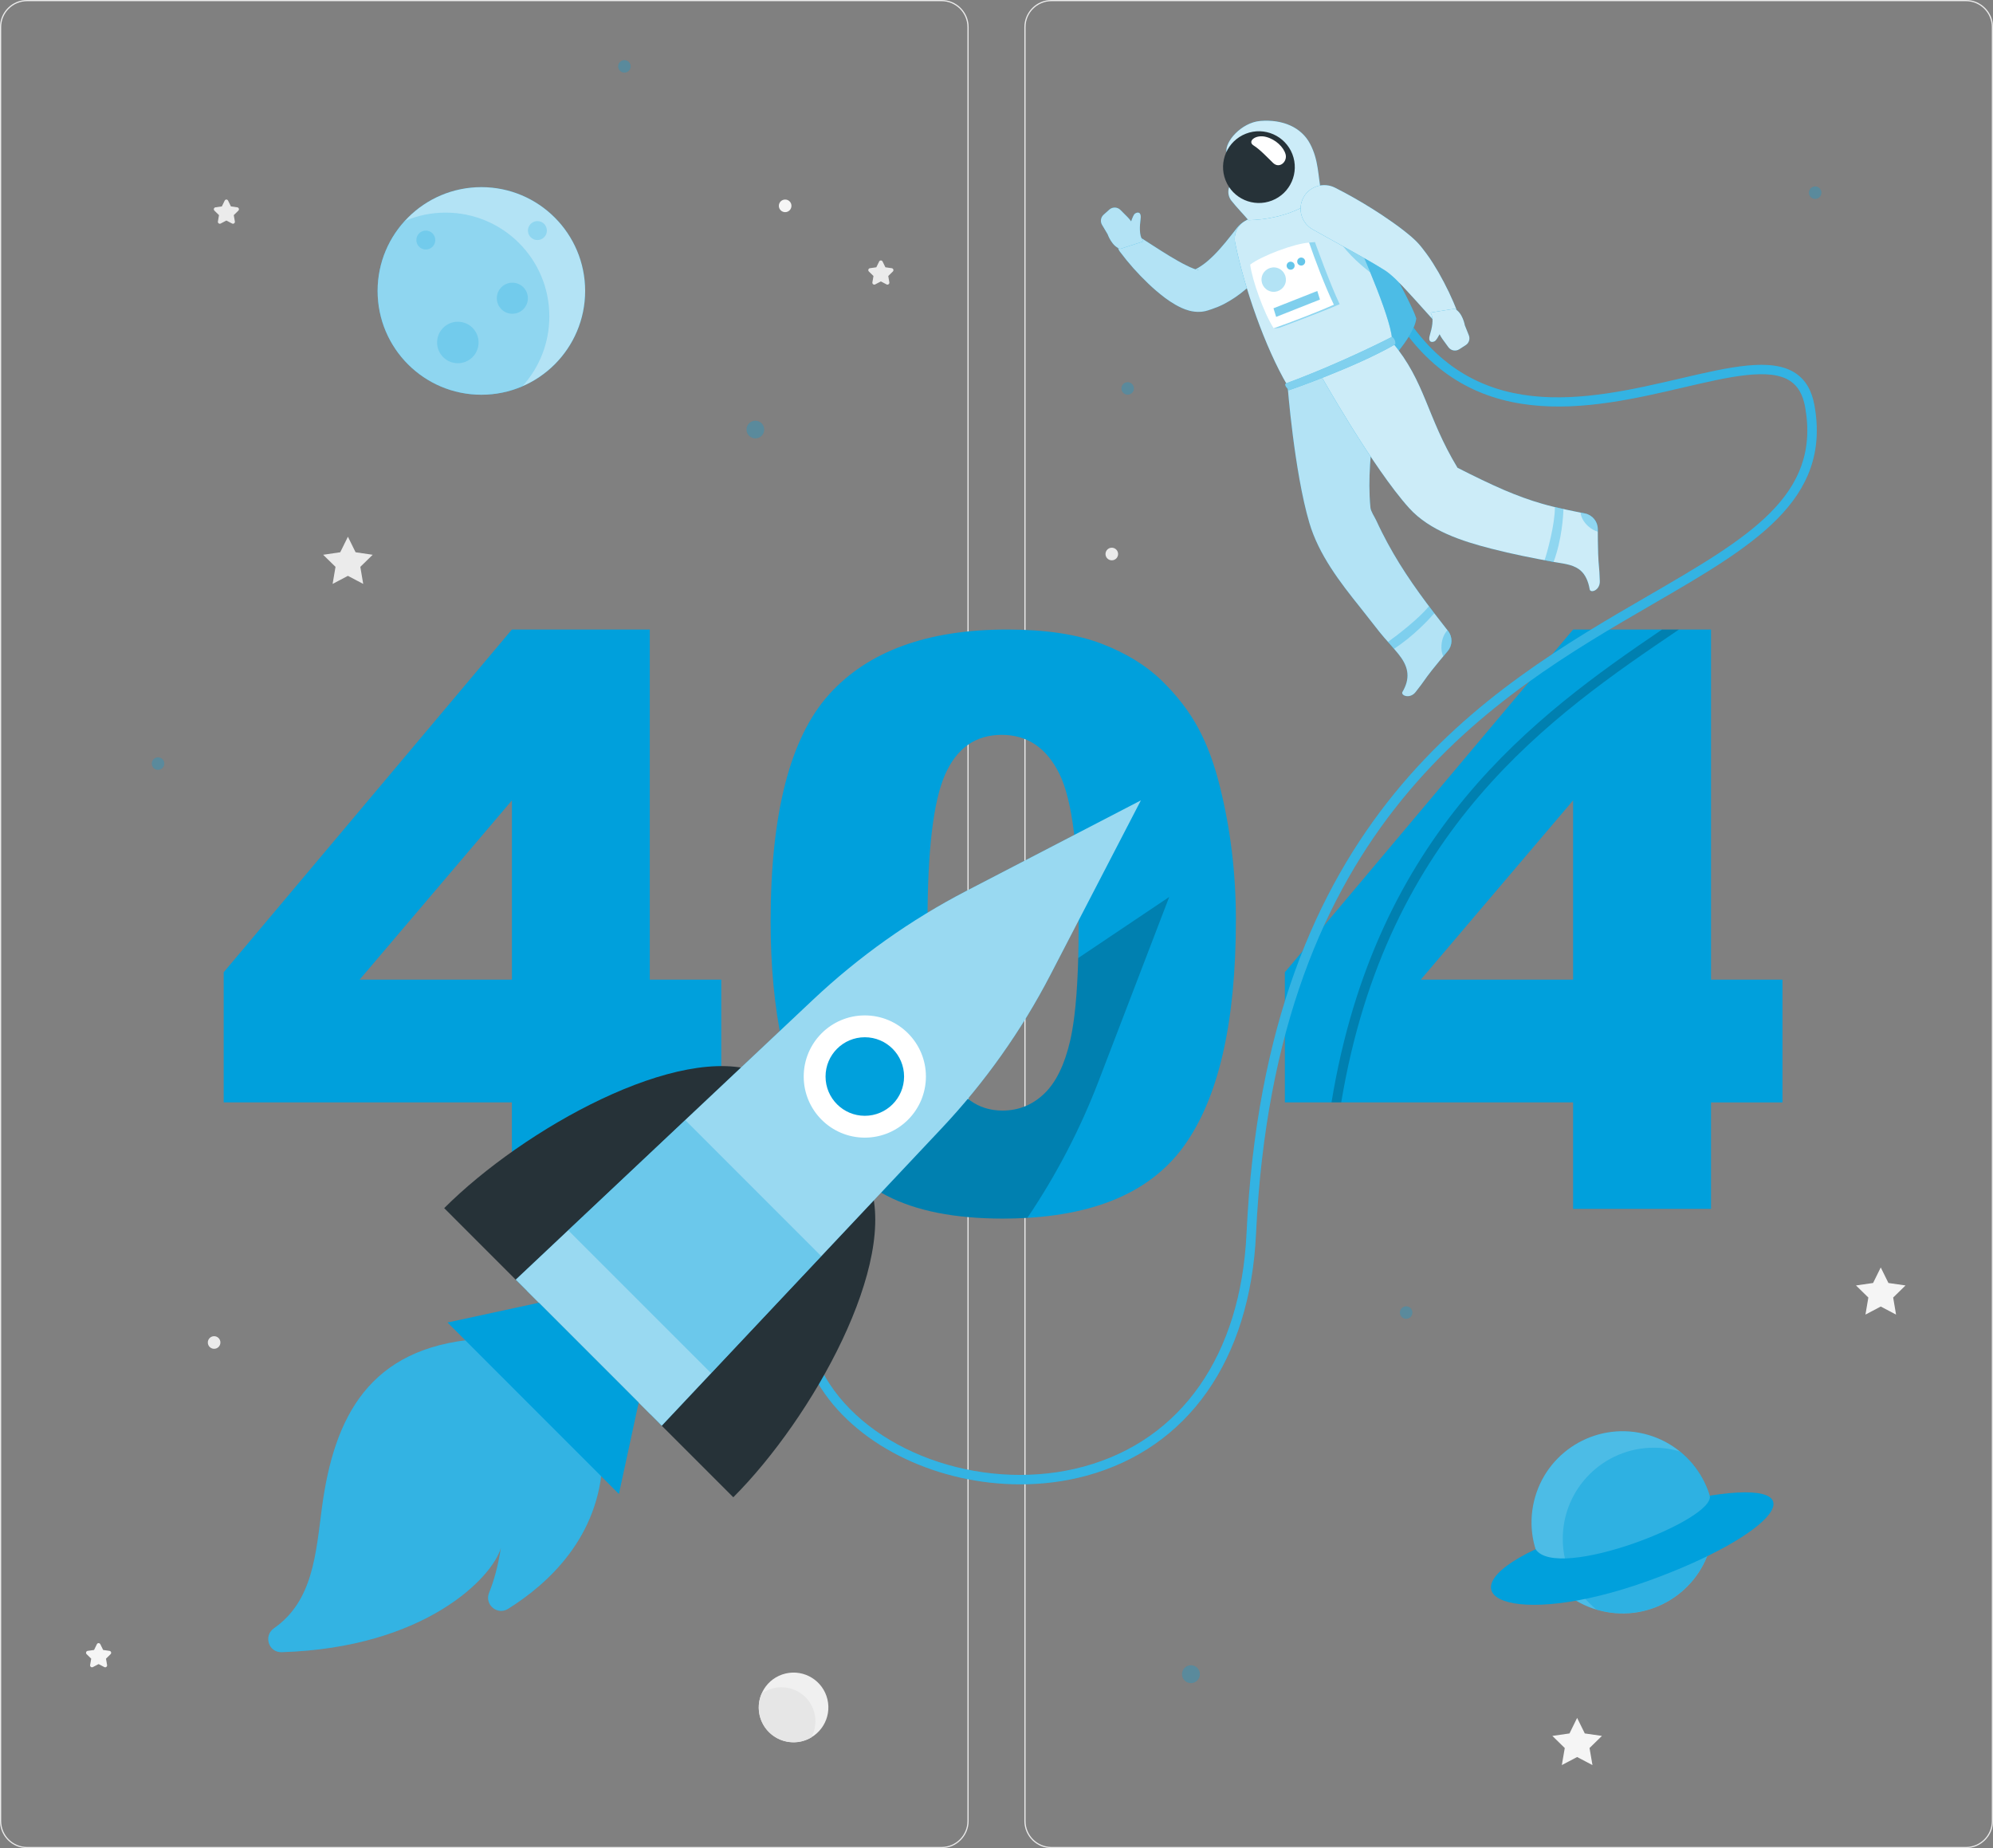 <svg width="646" height="599" viewBox="0 0 646 599" fill="none" xmlns="http://www.w3.org/2000/svg">
<rect x="0" y="0" width="646" height="599" fill="#808080" stroke="none"/>
<g clip-path="url(#clip0_3435_3176)">
<path d="M305.2 599H8.766C3.93 599 0 595.069 0 590.232V8.768C0 3.931 3.93 0 8.766 0H305.2C310.036 0 313.966 3.931 313.966 8.768V590.247C313.95 595.069 310.02 599 305.2 599ZM8.766 0.384C4.145 0.384 0.384 4.146 0.384 8.768V590.247C0.384 594.869 4.145 598.631 8.766 598.631H305.2C309.821 598.631 313.582 594.869 313.582 590.247V8.768C313.582 4.146 309.821 0.384 305.2 0.384H8.766Z" fill="#EBEBEB"/>
<path d="M637.234 599H340.8C335.964 599 332.034 595.069 332.034 590.232V8.768C332.05 3.931 335.98 0 340.8 0H637.234C642.07 0 646 3.931 646 8.768V590.247C646 595.069 642.07 599 637.234 599ZM340.8 0.384C336.179 0.384 332.418 4.146 332.418 8.768V590.247C332.418 594.869 336.179 598.631 340.8 598.631H637.234C641.855 598.631 645.616 594.869 645.616 590.247V8.768C645.616 4.146 641.855 0.384 637.234 0.384H340.8Z" fill="#EBEBEB"/>
<path d="M112.771 173.962L115.258 178.998L120.8 179.812L116.793 183.728L117.729 189.256L112.771 186.646L107.812 189.256L108.749 183.728L104.742 179.812L110.284 178.998L112.771 173.962Z" fill="#EBEBEB"/>
<path d="M609.617 410.804L612.104 415.84L617.646 416.639L613.639 420.554L614.576 426.082L609.617 423.472L604.659 426.082L605.595 420.554L601.589 416.639L607.13 415.84L609.617 410.804Z" fill="#F5F5F5"/>
<path d="M511.2 556.803L513.687 561.84L519.244 562.638L515.222 566.569L516.174 572.097L511.2 569.487L506.241 572.097L507.193 566.569L503.171 562.638L508.728 561.84L511.2 556.803Z" fill="#F5F5F5"/>
<path d="M286.072 84.762L286.993 86.635L289.05 86.927C289.572 87.004 289.772 87.633 289.403 88.002L287.914 89.461L288.267 91.518C288.36 92.025 287.822 92.424 287.362 92.179L285.52 91.211L283.677 92.179C283.217 92.424 282.68 92.025 282.772 91.518L283.125 89.461L281.636 88.002C281.267 87.633 281.467 87.004 281.989 86.927L284.046 86.635L284.967 84.762C285.182 84.301 285.842 84.301 286.072 84.762Z" fill="#EBEBEB"/>
<path d="M32.514 532.91L33.435 534.784L35.492 535.076C35.999 535.152 36.214 535.782 35.845 536.15L34.356 537.609L34.709 539.667C34.801 540.174 34.264 540.573 33.804 540.327L31.962 539.36L30.119 540.327C29.659 540.573 29.122 540.174 29.214 539.667L29.567 537.609L28.078 536.15C27.709 535.782 27.909 535.152 28.431 535.076L30.488 534.784L31.409 532.91C31.624 532.45 32.284 532.45 32.514 532.91Z" fill="#F5F5F5"/>
<path d="M73.932 65.03L74.853 66.904L76.91 67.195C77.417 67.272 77.632 67.902 77.263 68.27L75.774 69.729L76.127 71.787C76.219 72.293 75.682 72.693 75.222 72.447L73.379 71.48L71.537 72.447C71.077 72.693 70.539 72.293 70.632 71.787L70.985 69.729L69.496 68.27C69.127 67.902 69.327 67.272 69.849 67.195L71.906 66.904L72.827 65.03C73.042 64.554 73.702 64.554 73.932 65.03Z" fill="#EBEBEB"/>
<path d="M71.445 435.127C71.445 436.248 70.539 437.17 69.403 437.17C68.283 437.17 67.362 436.264 67.362 435.127C67.362 434.006 68.267 433.085 69.403 433.085C70.524 433.085 71.445 433.991 71.445 435.127Z" fill="#EBEBEB"/>
<path d="M362.415 179.567C362.415 180.688 361.509 181.609 360.373 181.609C359.252 181.609 358.331 180.703 358.331 179.567C358.331 178.446 359.237 177.524 360.373 177.524C361.493 177.524 362.415 178.446 362.415 179.567Z" fill="#EBEBEB"/>
<path d="M256.536 66.719C256.536 67.841 255.631 68.762 254.495 68.762C253.374 68.762 252.453 67.856 252.453 66.719C252.453 65.599 253.359 64.677 254.495 64.677C255.631 64.677 256.536 65.583 256.536 66.719Z" fill="#F5F5F5"/>
<path d="M259.817 564.384C265.882 562.952 269.637 556.873 268.205 550.807C266.773 544.741 260.696 540.984 254.631 542.417C248.567 543.849 244.811 549.928 246.243 555.994C247.675 562.06 253.752 565.817 259.817 564.384Z" fill="#F0F0F0"/>
<path d="M253.297 546.869C250.902 546.869 248.676 547.636 246.865 548.957C246.266 550.339 245.928 551.859 245.928 553.456C245.928 559.69 250.979 564.727 257.212 564.727C259.315 564.727 261.295 564.144 262.984 563.13C262.968 563.115 262.968 563.115 262.984 563.115C263.828 561.548 264.304 559.767 264.304 557.863C264.304 551.798 259.376 546.869 253.297 546.869Z" fill="#E6E6E6"/>
<path d="M165.933 357.306H72.504V315.124L165.917 204.043H210.62V317.52H233.786V357.321H210.62V391.825H165.917V357.306H165.933ZM165.933 317.52V259.415L116.563 317.52H165.933Z" fill="#00A0DC"/>
<path d="M249.782 298.755C249.782 263.668 256.091 239.099 268.725 225.08C281.359 211.06 300.595 204.043 326.446 204.043C338.866 204.043 349.059 205.578 357.042 208.634C365.009 211.705 371.518 215.682 376.553 220.596C381.588 225.51 385.549 230.669 388.45 236.09C391.352 241.51 393.67 247.821 395.435 255.038C398.874 268.812 400.593 283.17 400.593 298.11C400.593 331.616 394.929 356.123 383.599 371.663C372.27 387.203 352.759 394.957 325.049 394.957C309.514 394.957 296.972 392.485 287.408 387.525C277.844 382.565 269.984 375.317 263.859 365.736C259.407 358.933 255.953 349.643 253.466 337.835C251.01 326.057 249.782 313.02 249.782 298.755ZM300.641 298.878C300.641 322.387 302.713 338.449 306.873 347.048C311.034 355.647 317.051 359.962 324.942 359.962C330.146 359.962 334.659 358.135 338.482 354.48C342.304 350.826 345.114 345.052 346.925 337.159C348.737 329.267 349.627 316.967 349.627 300.26C349.627 275.753 347.554 259.276 343.394 250.831C339.234 242.385 333.001 238.178 324.696 238.178C316.222 238.178 310.097 242.478 306.321 251.092C302.529 259.691 300.641 275.615 300.641 298.878Z" fill="#00A0DC"/>
<path d="M509.895 357.306H416.467V315.124L509.895 204.043H554.598V317.52H577.763V357.321H554.598V391.825H509.895V357.306ZM509.895 317.52V259.415L460.525 317.52H509.895Z" fill="#00A0DC"/>
<g opacity="0.3">
<path d="M247.709 139.227C247.709 140.809 246.42 142.099 244.839 142.099C243.258 142.099 241.968 140.809 241.968 139.227C241.968 137.646 243.258 136.356 244.839 136.356C246.42 136.356 247.709 137.646 247.709 139.227Z" fill="#00A0DC"/>
<path d="M51.227 249.526C52.347 249.526 53.254 248.618 53.254 247.499C53.254 246.379 52.347 245.472 51.227 245.472C50.108 245.472 49.201 246.379 49.201 247.499C49.201 248.618 50.108 249.526 51.227 249.526Z" fill="#00A0DC"/>
<path d="M386.025 545.532C387.627 545.532 388.926 544.233 388.926 542.63C388.926 541.027 387.627 539.728 386.025 539.728C384.423 539.728 383.124 541.027 383.124 542.63C383.124 544.233 384.423 545.532 386.025 545.532Z" fill="#00A0DC"/>
<path d="M455.782 427.449C456.901 427.449 457.808 426.541 457.808 425.422C457.808 424.302 456.901 423.395 455.782 423.395C454.662 423.395 453.755 424.302 453.755 425.422C453.755 426.541 454.662 427.449 455.782 427.449Z" fill="#00A0DC"/>
<path d="M590.382 62.45C590.382 63.571 589.477 64.477 588.356 64.477C587.235 64.477 586.329 63.571 586.329 62.45C586.329 61.33 587.235 60.423 588.356 60.423C589.477 60.408 590.382 61.33 590.382 62.45Z" fill="#00A0DC"/>
<path d="M204.419 21.513C204.419 22.634 203.513 23.54 202.392 23.54C201.272 23.54 200.366 22.634 200.366 21.513C200.366 20.392 201.272 19.486 202.392 19.486C203.513 19.486 204.419 20.392 204.419 21.513Z" fill="#00A0DC"/>
<path d="M365.516 127.926C366.635 127.926 367.542 127.018 367.542 125.899C367.542 124.78 366.635 123.872 365.516 123.872C364.397 123.872 363.489 124.78 363.489 125.899C363.489 127.018 364.397 127.926 365.516 127.926Z" fill="#00A0DC"/>
</g>
<path d="M156.031 127.941C174.607 127.941 189.666 112.878 189.666 94.298C189.666 75.717 174.607 60.654 156.031 60.654C137.455 60.654 122.396 75.717 122.396 94.298C122.396 112.878 137.455 127.941 156.031 127.941Z" fill="#00A0DC"/>
<path opacity="0.7" d="M156.031 127.941C174.607 127.941 189.666 112.878 189.666 94.298C189.666 75.717 174.607 60.654 156.031 60.654C137.455 60.654 122.396 75.717 122.396 94.298C122.396 112.878 137.455 127.941 156.031 127.941Z" fill="white"/>
<path opacity="0.2" d="M144.441 68.915C139.728 68.915 135.246 69.882 131.177 71.633C125.728 77.606 122.396 85.576 122.396 94.298C122.396 112.878 137.456 127.926 156.016 127.926C160.744 127.926 165.257 126.959 169.341 125.193C169.341 125.193 169.341 125.193 169.341 125.177C174.76 119.204 178.06 111.265 178.06 102.559C178.076 83.963 163.031 68.915 144.441 68.915Z" fill="#00A0DC"/>
<path opacity="0.2" d="M141.094 77.806C141.094 79.51 139.713 80.877 138.024 80.877C136.32 80.877 134.954 79.495 134.954 77.806C134.954 76.102 136.335 74.735 138.024 74.735C139.713 74.735 141.094 76.102 141.094 77.806Z" fill="#00A0DC"/>
<path opacity="0.2" d="M177.262 74.735C177.262 76.439 175.88 77.806 174.192 77.806C172.488 77.806 171.122 76.424 171.122 74.735C171.122 73.03 172.503 71.664 174.192 71.664C175.88 71.648 177.262 73.03 177.262 74.735Z" fill="#00A0DC"/>
<path opacity="0.2" d="M171.106 96.662C171.106 99.441 168.85 101.699 166.071 101.699C163.293 101.699 161.036 99.441 161.036 96.662C161.036 93.883 163.293 91.626 166.071 91.626C168.865 91.626 171.106 93.883 171.106 96.662Z" fill="#00A0DC"/>
<path opacity="0.2" d="M155.126 111.004C155.126 114.72 152.117 117.73 148.402 117.73C144.687 117.73 141.678 114.72 141.678 111.004C141.678 107.288 144.687 104.279 148.402 104.279C152.117 104.279 155.126 107.288 155.126 111.004Z" fill="#00A0DC"/>
<path d="M554.676 500.204C558.422 484.333 548.597 468.429 532.73 464.682C516.863 460.934 500.963 470.762 497.217 486.633C493.47 502.504 503.295 518.408 519.162 522.156C535.029 525.903 550.929 516.075 554.676 500.204Z" fill="#00A0DC"/>
<path opacity="0.3" d="M554.676 500.204C558.422 484.333 548.597 468.429 532.73 464.682C516.863 460.934 500.963 470.762 497.217 486.633C493.47 502.504 503.295 518.408 519.162 522.156C535.029 525.903 550.929 516.075 554.676 500.204Z" fill="white"/>
<path opacity="0.4" d="M544.574 470.475C541.887 469.661 539.032 469.231 536.069 469.231C519.766 469.231 506.548 482.452 506.548 498.759C506.548 508.003 510.785 516.234 517.433 521.654C520.119 522.468 522.974 522.898 525.937 522.898C542.24 522.898 555.458 509.677 555.458 493.37C555.458 484.126 551.221 475.88 544.574 470.475Z" fill="#00A0DC"/>
<path d="M497.752 502.122C466.236 516.956 489.739 528.395 534.15 512.426C575.261 497.638 590.904 478.997 554.184 484.771C556.072 492.617 504.583 512.687 497.752 502.122Z" fill="#00A0DC"/>
<path opacity="0.2" d="M544.205 204.043C502.925 231.944 449.487 268.735 434.735 357.306H431.588C445.941 269.81 497.43 232.051 538.725 204.043H544.205Z" fill="black"/>
<path d="M330.699 481.101C304.647 481.101 278.796 469.339 266.238 450.098C258.486 438.213 249.475 413.322 276.309 380.108L278.704 382.043C259.729 405.537 256.214 429.107 268.817 448.425C284.153 471.934 320.398 483.757 351.3 475.343C382.97 466.728 402.19 439.165 404.047 399.748C410.387 264.912 482.001 223.391 534.303 193.064C566.787 174.223 590.259 160.602 585.101 131.888C584.38 127.911 582.798 125.147 580.25 123.473C573.572 119.066 560.524 122.106 545.418 125.638C515.774 132.548 475.186 142.007 451.007 100.87L453.648 99.319C476.69 138.506 514.408 129.723 544.712 122.659C560.508 118.974 574.156 115.795 581.939 120.924C585.224 123.089 587.25 126.513 588.125 131.366C593.667 162.199 568.153 177.002 535.839 195.736C484.166 225.709 413.381 266.754 407.118 399.917C405.199 440.762 385.15 469.339 352.114 478.322C345.144 480.21 337.914 481.101 330.699 481.101Z" fill="#00A0DC"/>
<path opacity="0.2" d="M330.699 481.101C304.647 481.101 278.796 469.339 266.238 450.098C258.486 438.213 249.475 413.322 276.309 380.108L278.704 382.043C259.729 405.537 256.214 429.107 268.817 448.425C284.153 471.934 320.398 483.757 351.3 475.343C382.97 466.728 402.19 439.165 404.047 399.748C410.387 264.912 482.001 223.391 534.303 193.064C566.787 174.223 590.259 160.602 585.101 131.888C584.38 127.911 582.798 125.147 580.25 123.473C573.572 119.066 560.524 122.106 545.418 125.638C515.774 132.548 475.186 142.007 451.007 100.87L453.648 99.319C476.69 138.506 514.408 129.723 544.712 122.659C560.508 118.974 574.156 115.795 581.939 120.924C585.224 123.089 587.25 126.513 588.125 131.366C593.667 162.199 568.153 177.002 535.839 195.736C484.166 225.709 413.381 266.754 407.118 399.917C405.199 440.762 385.15 469.339 352.114 478.322C345.144 480.21 337.914 481.101 330.699 481.101Z" fill="white"/>
<path d="M419.337 64.493C429.868 64.309 440.184 67.764 440.184 67.764C440.184 67.764 457.009 96.586 459.067 103.189C458.36 109.699 447.369 120.371 447.369 120.371L419.337 64.493Z" fill="#00A0DC"/>
<path opacity="0.3" d="M419.337 64.493C429.868 64.309 440.184 67.764 440.184 67.764C440.184 67.764 457.009 96.586 459.067 103.189C458.36 109.699 447.369 120.371 447.369 120.371L419.337 64.493Z" fill="white"/>
<path d="M469.367 204.504C463.012 196.442 456.779 188.242 451.621 179.336C450.332 177.109 449.103 174.852 447.952 172.549C447.292 171.244 446.663 169.923 446.049 168.603C445.511 167.451 444.314 165.746 444.206 164.487C442.364 145.032 449.027 130.705 442.625 115.089L417.342 124.978C417.342 124.978 419.491 152.802 424.403 169.447C427.443 179.781 434.336 188.718 440.983 196.995C443.055 199.59 445.066 202.231 447.139 204.826C449.103 207.283 451.299 209.525 453.264 211.966C456.257 215.667 457.24 219.214 454.968 223.575C454.845 223.805 454.722 224.036 454.584 224.266C453.939 225.402 456.963 226.692 458.852 224.297C461.983 220.335 461.492 220.581 464.163 217.202C465.79 215.145 467.648 212.934 469.26 211.014C470.841 209.141 470.872 206.423 469.367 204.504Z" fill="#00A0DC"/>
<path opacity="0.7" d="M469.367 204.504C463.012 196.442 456.779 188.242 451.621 179.336C450.332 177.109 449.103 174.852 447.952 172.549C447.292 171.244 446.663 169.923 446.049 168.603C445.511 167.451 444.314 165.746 444.206 164.487C442.364 145.032 449.027 130.705 442.625 115.089L417.342 124.978C417.342 124.978 419.491 152.802 424.403 169.447C427.443 179.781 434.336 188.718 440.983 196.995C443.055 199.59 445.066 202.231 447.139 204.826C449.103 207.283 451.299 209.525 453.264 211.966C456.257 215.667 457.24 219.214 454.968 223.575C454.845 223.805 454.722 224.036 454.584 224.266C453.939 225.402 456.963 226.692 458.852 224.297C461.983 220.335 461.492 220.581 464.163 217.202C465.79 215.145 467.648 212.934 469.26 211.014C470.841 209.141 470.872 206.423 469.367 204.504Z" fill="white"/>
<path opacity="0.3" d="M463.181 196.503C459.788 200.603 452.911 205.901 449.886 208.051C450.547 208.788 451.207 209.54 451.851 210.293C458.099 206.208 463.027 200.926 464.9 198.776C464.317 198.024 463.749 197.256 463.181 196.503Z" fill="#00A0DC"/>
<path opacity="0.3" d="M469.352 204.504C469.29 204.427 469.229 204.366 469.168 204.273C468.108 205.379 467.356 207.16 467.233 209.141C467.126 210.508 467.356 211.767 467.817 212.75C468.323 212.151 468.799 211.567 469.275 211.014C470.841 209.141 470.872 206.423 469.352 204.504Z" fill="#00A0DC"/>
<path d="M413.335 82.919C410.694 86.774 407.578 90.566 403.541 93.96C401.545 95.664 399.258 97.215 396.755 98.536C395.497 99.181 394.161 99.734 392.795 100.194L391.766 100.532L391.428 100.64C391.183 100.716 390.937 100.778 390.692 100.839C390.231 100.947 389.771 101.008 389.356 101.054C387.698 101.177 386.485 100.947 385.503 100.701C383.538 100.164 382.233 99.457 380.99 98.766C379.761 98.06 378.702 97.338 377.689 96.601C375.693 95.081 373.882 93.545 372.193 91.918C368.801 88.678 365.792 85.315 362.998 81.568C361.724 79.864 362.077 77.453 363.781 76.178C365.101 75.196 366.836 75.18 368.14 76.01L368.263 76.086C371.886 78.389 375.54 80.816 379.101 82.981C380.897 84.04 382.663 85.115 384.398 85.944C385.242 86.374 386.086 86.774 386.838 87.05C387.575 87.342 388.297 87.495 388.496 87.465C388.573 87.465 388.481 87.357 387.913 87.373C387.775 87.373 387.575 87.403 387.391 87.434C387.284 87.449 387.161 87.48 387.053 87.526C386.946 87.557 387.099 87.495 387.099 87.495L387.606 87.234C388.281 86.897 388.926 86.466 389.586 86.021C390.907 85.131 392.15 84.01 393.424 82.766C395.957 80.263 398.383 77.13 400.946 73.875L400.977 73.829C403.602 70.497 408.438 69.929 411.769 72.57C414.947 75.057 415.591 79.618 413.335 82.919Z" fill="#00A0DC"/>
<path opacity="0.7" d="M413.335 82.919C410.694 86.774 407.578 90.566 403.541 93.96C401.545 95.664 399.258 97.215 396.755 98.536C395.497 99.181 394.161 99.734 392.795 100.194L391.766 100.532L391.428 100.64C391.183 100.716 390.937 100.778 390.692 100.839C390.231 100.947 389.771 101.008 389.356 101.054C387.698 101.177 386.485 100.947 385.503 100.701C383.538 100.164 382.233 99.457 380.99 98.766C379.761 98.06 378.702 97.338 377.689 96.601C375.693 95.081 373.882 93.545 372.193 91.918C368.801 88.678 365.792 85.315 362.998 81.568C361.724 79.864 362.077 77.453 363.781 76.178C365.101 75.196 366.836 75.18 368.14 76.01L368.263 76.086C371.886 78.389 375.54 80.816 379.101 82.981C380.897 84.04 382.663 85.115 384.398 85.944C385.242 86.374 386.086 86.774 386.838 87.05C387.575 87.342 388.297 87.495 388.496 87.465C388.573 87.465 388.481 87.357 387.913 87.373C387.775 87.373 387.575 87.403 387.391 87.434C387.284 87.449 387.161 87.48 387.053 87.526C386.946 87.557 387.099 87.495 387.099 87.495L387.606 87.234C388.281 86.897 388.926 86.466 389.586 86.021C390.907 85.131 392.15 84.01 393.424 82.766C395.957 80.263 398.383 77.13 400.946 73.875L400.977 73.829C403.602 70.497 408.438 69.929 411.769 72.57C414.947 75.057 415.591 79.618 413.335 82.919Z" fill="white"/>
<path d="M357.21 72.877L359.006 75.902C359.006 75.902 360.388 79.925 363.136 80.662L370.581 78.251L370.213 77.622C370.213 77.622 370.213 77.622 370.228 77.622C369.277 76.163 369.384 73.368 369.706 71.034C370.044 68.7 368.831 68.623 367.941 69.192C367.419 69.529 367.066 70.589 366.636 71.741C366.268 71.234 365.884 70.743 365.439 70.312L363.167 68.04C362.184 67.057 360.603 67.011 359.574 67.932L357.732 69.576C356.781 70.42 356.566 71.802 357.21 72.877Z" fill="#00A0DC"/>
<path opacity="0.7" d="M357.21 72.877L359.006 75.902C359.006 75.902 360.388 79.925 363.136 80.662L370.581 78.251L370.213 77.622C370.213 77.622 370.213 77.622 370.228 77.622C369.277 76.163 369.384 73.368 369.706 71.034C370.044 68.7 368.831 68.623 367.941 69.192C367.419 69.529 367.066 70.589 366.636 71.741C366.268 71.234 365.884 70.743 365.439 70.312L363.167 68.04C362.184 67.057 360.603 67.011 359.574 67.932L357.732 69.576C356.781 70.42 356.566 71.802 357.21 72.877Z" fill="white"/>
<path d="M426.89 61.836C419.752 63.571 409.942 67.641 403.326 71.771C400.977 73.23 399.81 76.009 400.363 78.712C403.31 93.207 410.05 112.617 417.326 124.978L451.268 110.927C451.498 104.939 443.255 85.56 434.873 66.827C433.368 63.479 430.482 60.976 426.89 61.836Z" fill="#00A0DC"/>
<path opacity="0.8" d="M426.89 61.836C419.752 63.571 409.942 67.641 403.326 71.771C400.977 73.23 399.81 76.009 400.363 78.712C403.31 93.207 410.05 112.617 417.326 124.978L451.268 110.927C451.498 104.939 443.255 85.56 434.873 66.827C433.368 63.479 430.482 60.976 426.89 61.836Z" fill="white"/>
<path opacity="0.3" d="M440.123 78.712L433.384 76.455C434.888 80.401 440.338 85.391 444.176 88.324C442.917 85.253 441.551 82.029 440.123 78.712Z" fill="#00A0DC"/>
<path d="M424.649 46.635C421.855 41.291 415.791 38.604 408.499 39.203C402.359 39.709 396.924 45.99 397.569 49.368C398.214 52.761 403.372 54.189 404.308 55.372L400.056 58.458C397.938 59.994 397.523 62.988 399.135 65.046C400.931 67.318 403.28 69.698 404.661 71.372C416.421 71.065 425.125 66.581 428.256 62.251C427.151 56.754 427.443 51.947 424.649 46.635Z" fill="#00A0DC"/>
<path opacity="0.8" d="M424.649 46.635C421.855 41.291 415.791 38.604 408.499 39.203C402.359 39.709 396.924 45.99 397.569 49.368C398.214 52.761 403.372 54.189 404.308 55.372L400.056 58.458C397.938 59.994 397.523 62.988 399.135 65.046C400.931 67.318 403.28 69.698 404.661 71.372C416.421 71.065 425.125 66.581 428.256 62.251C427.151 56.754 427.443 51.947 424.649 46.635Z" fill="white"/>
<path d="M418.892 49.936C421.225 55.925 418.278 62.666 412.291 65C406.304 67.334 399.565 64.386 397.231 58.397C394.898 52.408 397.845 45.667 403.832 43.333C409.804 40.999 416.543 43.963 418.892 49.936Z" fill="#263238"/>
<path d="M518.553 188.319C518.384 183.267 518.169 183.774 518.016 179.474C517.924 176.864 517.908 173.962 517.893 171.459C517.877 169.017 516.143 166.913 513.748 166.422C511.706 166.007 509.68 165.624 507.638 165.178C504.982 164.61 502.373 164.011 499.763 163.243C497.752 162.66 495.741 162.015 493.776 161.293C491.657 160.525 489.57 159.696 487.497 158.806C485.072 157.762 482.692 156.656 480.313 155.52C477.657 154.245 475.032 152.94 472.422 151.604C462.321 134.867 462.106 123.857 451.253 110.912L427.995 121.461C427.995 121.461 445.097 151.804 456.748 164.671C463.457 172.073 473.973 175.42 483.352 177.831C490.122 179.582 496.984 180.918 503.846 182.177C506.518 182.668 509.419 182.852 511.722 184.449C513.533 185.708 514.47 187.674 515.007 189.747C515.114 190.177 515.206 190.607 515.283 191.037C515.529 192.342 518.66 191.375 518.553 188.319Z" fill="#00A0DC"/>
<path opacity="0.8" d="M518.553 188.319C518.384 183.267 518.169 183.774 518.016 179.474C517.924 176.864 517.908 173.962 517.893 171.459C517.877 169.017 516.143 166.913 513.748 166.422C511.706 166.007 509.68 165.624 507.638 165.178C504.982 164.61 502.373 164.011 499.763 163.243C497.752 162.66 495.741 162.015 493.776 161.293C491.657 160.525 489.57 159.696 487.497 158.806C485.072 157.762 482.692 156.656 480.313 155.52C477.657 154.245 475.032 152.94 472.422 151.604C462.321 134.867 462.106 123.857 451.253 110.912L427.995 121.461C427.995 121.461 445.097 151.804 456.748 164.671C463.457 172.073 473.973 175.42 483.352 177.831C490.122 179.582 496.984 180.918 503.846 182.177C506.518 182.668 509.419 182.852 511.722 184.449C513.533 185.708 514.47 187.674 515.007 189.747C515.114 190.177 515.206 190.607 515.283 191.037C515.529 192.342 518.66 191.375 518.553 188.319Z" fill="white"/>
<path opacity="0.3" d="M506.763 164.994C505.842 164.794 504.921 164.595 503.985 164.364C504.061 169.662 501.574 178.829 500.653 181.593C501.62 181.777 502.603 181.962 503.57 182.146C506.272 174.867 506.702 167.159 506.763 164.994Z" fill="#00A0DC"/>
<path opacity="0.3" d="M517.908 171.459C517.893 169.002 516.173 166.913 513.779 166.422C513.303 166.33 512.796 166.223 512.32 166.13C512.428 167.574 513.318 169.248 514.823 170.583C515.805 171.474 516.926 172.058 517.939 172.334C517.908 172.027 517.908 171.735 517.908 171.459Z" fill="#00A0DC"/>
<path d="M416.712 50.044C417.326 52.377 414.732 54.819 412.644 52.807C410.955 51.18 408.407 48.431 406.319 47.141C404.186 45.805 407.026 43.471 410.387 44.377C413.534 45.207 416.098 47.709 416.712 50.044Z" fill="white"/>
<path d="M416.896 124.241C415.822 124.64 417.787 126.483 417.787 126.483C417.787 126.483 439.233 119.127 452.327 111.557C452.435 109.975 451.283 109.131 451.283 109.131C451.283 109.131 435.349 117.423 416.896 124.241Z" fill="#00A0DC"/>
<path opacity="0.5" d="M416.896 124.241C415.822 124.64 417.787 126.483 417.787 126.483C417.787 126.483 439.233 119.127 452.327 111.557C452.435 109.975 451.283 109.131 451.283 109.131C451.283 109.131 435.349 117.423 416.896 124.241Z" fill="white"/>
<path d="M432.708 60.823C436.945 62.957 440.921 65.23 444.913 67.733C446.893 68.977 448.873 70.266 450.808 71.648C452.773 73 454.691 74.428 456.641 76.04L457.363 76.639L458.268 77.453C458.913 78.021 459.389 78.543 459.865 79.065C460.356 79.603 460.771 80.125 461.17 80.647C461.584 81.169 461.983 81.691 462.352 82.198C463.872 84.24 465.115 86.313 466.328 88.371C468.692 92.547 470.734 96.709 472.422 101.192C473.174 103.188 472.161 105.415 470.166 106.167C468.661 106.736 467.034 106.306 465.99 105.2L465.913 105.123C462.828 101.853 459.865 98.413 456.887 95.204C453.97 92.01 450.884 88.739 448.382 87.311C444.897 85.13 441.013 82.981 437.16 80.846L425.555 74.397L425.524 74.382C421.809 72.324 420.473 67.656 422.53 63.94C424.541 60.331 429.039 58.98 432.708 60.823Z" fill="#00A0DC"/>
<path opacity="0.8" d="M432.708 60.823C436.945 62.957 440.921 65.23 444.913 67.733C446.893 68.977 448.873 70.266 450.808 71.648C452.773 73 454.691 74.428 456.641 76.04L457.363 76.639L458.268 77.453C458.913 78.021 459.389 78.543 459.865 79.065C460.356 79.603 460.771 80.125 461.17 80.647C461.584 81.169 461.983 81.691 462.352 82.198C463.872 84.24 465.115 86.313 466.328 88.371C468.692 92.547 470.734 96.709 472.422 101.192C473.174 103.188 472.161 105.415 470.166 106.167C468.661 106.736 467.034 106.306 465.99 105.2L465.913 105.123C462.828 101.853 459.865 98.413 456.887 95.204C453.97 92.01 450.884 88.739 448.382 87.311C444.897 85.13 441.013 82.981 437.16 80.846L425.555 74.397L425.524 74.382C421.809 72.324 420.473 67.656 422.53 63.94C424.541 60.331 429.039 58.98 432.708 60.823Z" fill="white"/>
<path d="M476.107 108.701L474.802 105.43C474.802 105.43 474.08 101.253 471.47 100.086L463.733 101.3L464.01 101.975C464.01 101.975 464.01 101.975 463.994 101.975C464.716 103.557 464.163 106.321 463.472 108.563C462.782 110.82 463.964 111.081 464.931 110.651C465.499 110.405 466.021 109.407 466.619 108.332C466.896 108.885 467.218 109.438 467.587 109.945L469.475 112.54C470.288 113.661 471.839 113.952 473.006 113.2L475.078 111.864C476.137 111.204 476.567 109.868 476.107 108.701Z" fill="#00A0DC"/>
<path opacity="0.8" d="M476.107 108.701L474.802 105.43C474.802 105.43 474.08 101.253 471.47 100.086L463.733 101.3L464.01 101.975C464.01 101.975 464.01 101.975 463.994 101.975C464.716 103.557 464.163 106.321 463.472 108.563C462.782 110.82 463.964 111.081 464.931 110.651C465.499 110.405 466.021 109.407 466.619 108.332C466.896 108.885 467.218 109.438 467.587 109.945L469.475 112.54C470.288 113.661 471.839 113.952 473.006 113.2L475.078 111.864C476.137 111.204 476.567 109.868 476.107 108.701Z" fill="white"/>
<path opacity="0.3" d="M426.215 78.466L424.342 78.62L412.844 106.382C413.519 106.429 414.133 106.367 414.716 106.229C414.716 106.229 429.699 100.64 434.228 98.597C431.188 92.286 426.215 78.466 426.215 78.466Z" fill="#00A0DC"/>
<path d="M405.229 85.76C405.874 90.766 409.62 101.392 412.844 106.398C418.462 104.463 427.827 100.808 432.355 98.766C429.3 92.44 426.092 83.718 424.326 78.635C419.506 78.942 408.975 82.919 405.229 85.76Z" fill="white"/>
<path opacity="0.3" d="M416.651 91.764C416.021 93.852 413.811 95.05 411.723 94.42C409.635 93.791 408.438 91.58 409.067 89.491C409.697 87.403 411.907 86.205 413.995 86.835C416.083 87.464 417.265 89.676 416.651 91.764Z" fill="#00A0DC"/>
<path opacity="0.6" d="M419.583 86.482C419.383 87.173 418.662 87.557 417.971 87.357C417.28 87.157 416.896 86.436 417.096 85.745C417.296 85.054 418.032 84.67 418.708 84.87C419.399 85.069 419.782 85.791 419.583 86.482Z" fill="#00A0DC"/>
<path opacity="0.6" d="M423.006 85.146C422.807 85.837 422.085 86.221 421.394 86.021C420.704 85.822 420.32 85.1 420.519 84.409C420.719 83.718 421.44 83.334 422.131 83.534C422.822 83.733 423.206 84.455 423.006 85.146Z" fill="#00A0DC"/>
<path opacity="0.5" d="M427.842 97.092L413.642 102.712L412.782 99.918L426.982 94.313L427.842 97.092Z" fill="#00A0DC"/>
<path opacity="0.2" d="M349.489 310.517C349.182 322.095 348.322 330.986 346.91 337.159C345.098 345.052 342.289 350.825 338.467 354.48C334.659 358.134 330.146 359.962 324.942 359.962C317.051 359.962 311.018 355.662 306.873 347.048C306.198 345.65 305.584 344.054 305.016 342.272C296.25 349.812 288.083 358.042 280.577 366.887L272.425 376.5C276.831 380.968 281.835 384.638 287.423 387.54C296.987 392.485 309.529 394.972 325.065 394.972C327.797 394.972 330.438 394.895 333.001 394.742C342.396 380.83 350.18 365.874 356.182 350.18L378.979 290.724L349.489 310.517Z" fill="black"/>
<path d="M143.98 391.579C152.577 400.178 170.845 418.451 170.845 418.451L246.082 347.555C220.2 337.712 169.724 365.828 143.98 391.579Z" fill="#263238"/>
<path d="M237.685 485.293C229.088 476.694 210.82 458.421 210.82 458.421L281.697 383.164C291.522 409.053 263.429 459.542 237.685 485.293Z" fill="#263238"/>
<path d="M340.493 315.938L369.799 259.415L313.29 288.728C295.13 298.141 278.381 310.041 263.491 324.061L167.161 414.765L214.489 462.106L305.169 365.751C319.201 350.856 331.083 334.088 340.493 315.938Z" fill="#00A0DC"/>
<path opacity="0.6" d="M340.493 315.938L369.799 259.415L313.29 288.728C295.13 298.141 278.381 310.041 263.491 324.061L167.161 414.765L214.489 462.106L305.169 365.751C319.201 350.856 331.083 334.088 340.493 315.938Z" fill="white"/>
<path d="M280.316 368.73C291.253 368.73 300.119 359.861 300.119 348.921C300.119 337.981 291.253 329.113 280.316 329.113C269.379 329.113 260.512 337.981 260.512 348.921C260.512 359.861 269.379 368.73 280.316 368.73Z" fill="white"/>
<path d="M280.316 361.651C287.344 361.651 293.042 355.952 293.042 348.922C293.042 341.891 287.344 336.192 280.316 336.192C273.287 336.192 267.589 341.891 267.589 348.922C267.589 355.952 273.287 361.651 280.316 361.651Z" fill="#00A0DC"/>
<path opacity="0.3" d="M230.501 445.093L184.17 398.75L222.103 363.033L266.208 407.149L230.501 445.093Z" fill="#00A0DC"/>
<path d="M154.481 434.037C119.787 436.862 108.288 459.081 104.358 488.61C102.363 503.674 101.472 518.906 88.823 527.735C85.307 530.177 87.058 535.643 91.325 535.505C137.901 534.047 159.623 511.244 162.356 501.693C161.419 507.727 160.053 512.503 158.533 516.234C156.968 520.088 161.204 523.651 164.72 521.44C177.799 513.24 194.195 498.176 195.284 473.715C185.613 460.125 154.481 434.037 154.481 434.037Z" fill="#00A0DC"/>
<path opacity="0.2" d="M154.481 434.037C119.787 436.862 108.288 459.081 104.358 488.61C102.363 503.674 101.472 518.906 88.823 527.735C85.307 530.177 87.058 535.643 91.325 535.505C137.901 534.047 159.623 511.244 162.356 501.693C161.419 507.727 160.053 512.503 158.533 516.234C156.968 520.088 161.204 523.651 164.72 521.44C177.799 513.24 194.195 498.176 195.284 473.715C185.613 460.125 154.481 434.037 154.481 434.037Z" fill="white"/>
<path d="M200.611 484.234L145.055 428.647L174.652 422.244L207.013 454.613L200.611 484.234Z" fill="#00A0DC"/>
</g>
<defs>
<clipPath id="clip0_3435_3176">
<rect width="646" height="599" fill="white"/>
</clipPath>
</defs>
</svg>
